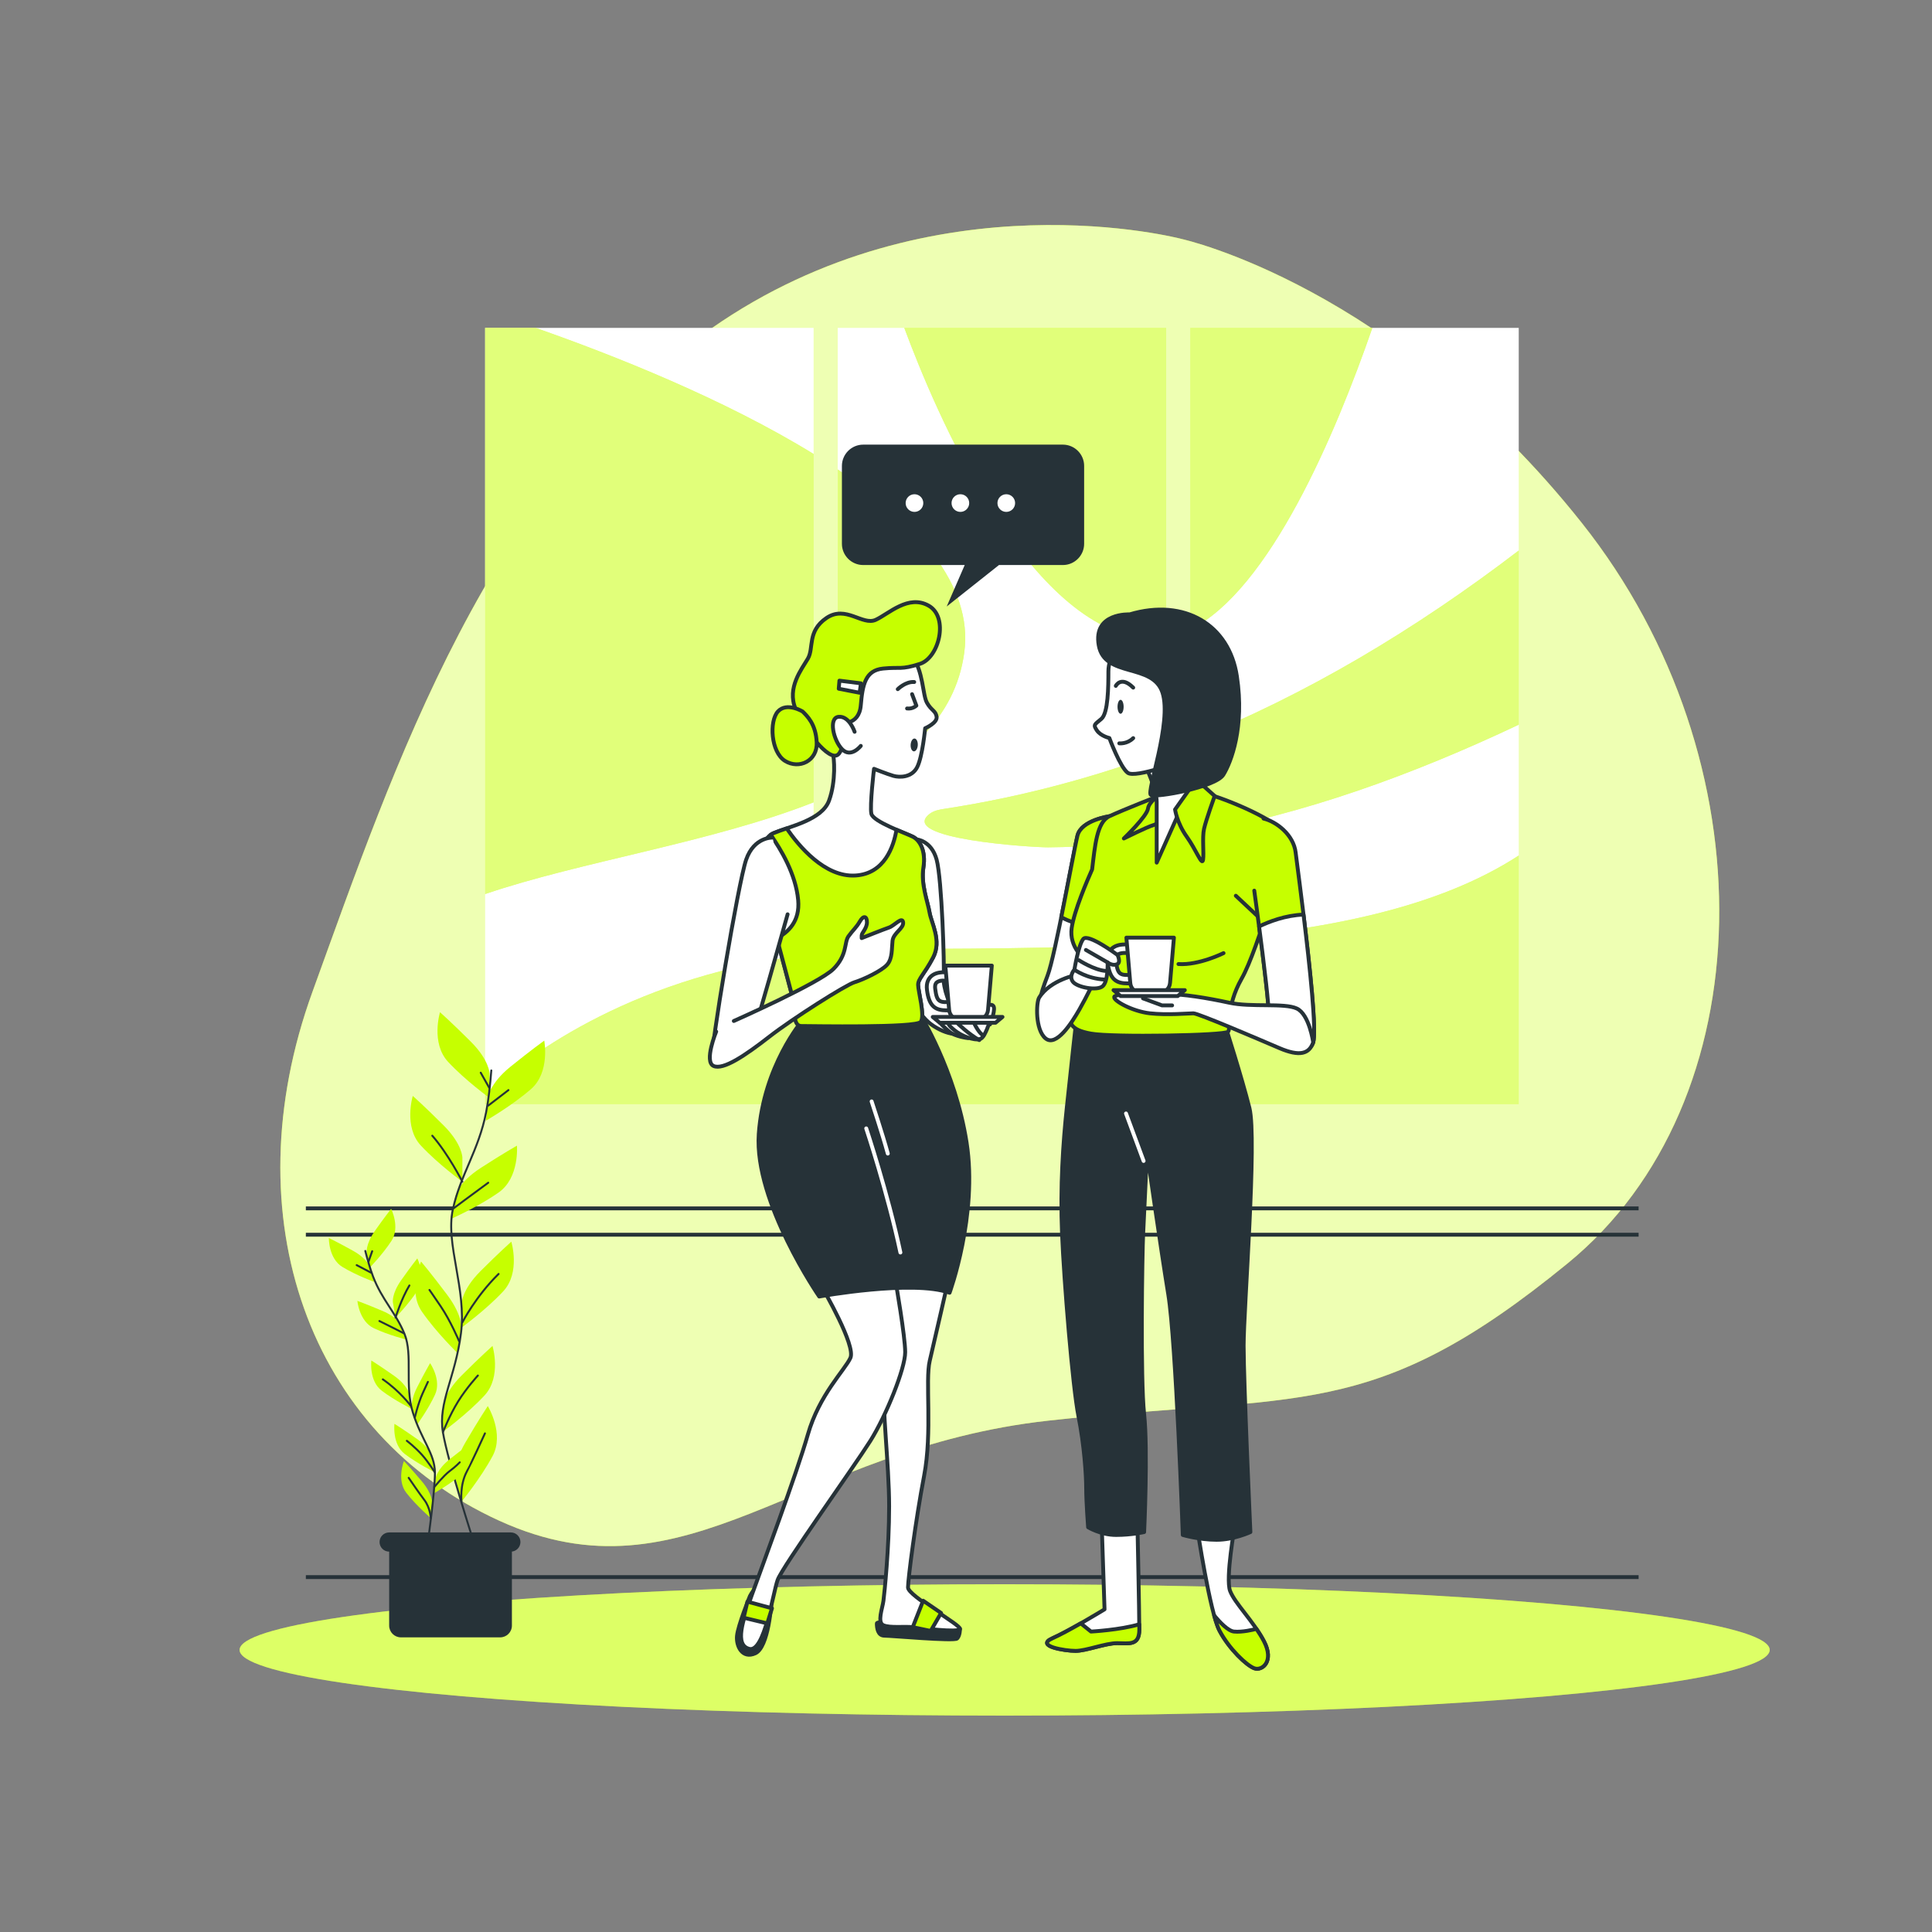 <?xml version="1.0" encoding="utf-8"?>
<!-- Generator: Adobe Illustrator 27.5.0, SVG Export Plug-In . SVG Version: 6.00 Build 0)  -->
<svg version="1.1" xmlns="http://www.w3.org/2000/svg" xmlns:xlink="http://www.w3.org/1999/xlink" x="0px" y="0px"
	 viewBox="0 0 500 500" style="enable-background:new 0 0 500 500;" xml:space="preserve">
<rect x="0" y="0" width="500" height="500" fill="#808080" stroke="none"/>
<g id="Background_Simple">
	<g>
		<path style="fill:#C6FF00;" d="M305.967,61.885c0,0-64.207-17.211-121.922,23.153c-57.715,40.364-81.971,113.171-103.178,171.636
			c-21.207,58.465-0.678,114.523,48.311,136.871s77.08-18.726,142.231-25.896c65.151-7.17,83.592,0.809,134.351-40.739
			c50.76-41.548,52.418-130.089,3.635-191.549C360.612,73.902,305.967,61.885,305.967,61.885z"/>
		<path style="opacity:0.7;fill:#FFFFFF;" d="M305.967,61.885c0,0-64.207-17.211-121.922,23.153
			c-57.715,40.364-81.971,113.171-103.178,171.636c-21.207,58.465-0.678,114.523,48.311,136.871s77.08-18.726,142.231-25.896
			c65.151-7.17,83.592,0.809,134.351-40.739c50.76-41.548,52.418-130.089,3.635-191.549
			C360.612,73.902,305.967,61.885,305.967,61.885z"/>
	</g>
</g>
<g id="Ground">
	<g>
		<ellipse style="fill:#C6FF00;" cx="260" cy="427" rx="198" ry="17"/>
		<ellipse style="opacity:0.4;fill:#FFFFFF;" cx="260" cy="427" rx="198" ry="17"/>
	</g>
</g>
<g id="Picture">
	<g>
		<g>
			<line style="fill:none;stroke:#263238;stroke-miterlimit:10;" x1="79.155" y1="408.152" x2="424.07" y2="408.152"/>
			<line style="fill:none;stroke:#263238;stroke-miterlimit:10;" x1="79.155" y1="319.543" x2="424.07" y2="319.543"/>
			<line style="fill:none;stroke:#263238;stroke-miterlimit:10;" x1="79.155" y1="312.727" x2="424.07" y2="312.727"/>
		</g>
		<g>
			<path style="fill:#FFFFFF;" d="M210.561,285.743h-85.005V84.856h85.005V285.743z M301.805,84.856H216.8v200.887h85.005V84.856z
				 M393.048,84.856h-85.005v200.887h85.005V84.856z"/>
			<path style="fill:#C6FF00;" d="M210.561,285.743h-85.005v-2.66c11.516-10.495,39.256-30.903,85.005-36.213V285.743z
				 M393.048,221.404c-20.635,13.42-49.541,19.463-85.005,22.131v42.209h85.005V221.404z M301.805,243.966
				c-20.847,1.318-43.826,1.6-68.628,1.6c-5.692,0-11.132,0.258-16.377,0.69v39.487h85.005V243.966z M210.561,207.638v-90.145
				c-23.124-14.233-51.7-25.556-71.924-32.637h-13.08v146.522C150.281,222.95,184.332,217.994,210.561,207.638z M301.805,194.249
				c-18.408,6.911-37.488,12.02-57.348,15.067c-1.343,0.206-2.737,0.434-3.879,1.314c-8.419,6.545,26.865,8.691,30.664,8.659
				c10.3-0.085,20.485-0.929,30.563-2.402V194.249z M249.554,168.863c2.358-17.487-12.283-33.63-32.754-47.363v83.502
				C234.312,197.04,247.239,186.033,249.554,168.863z M393.048,142.474c-26.843,20.522-55.029,37.336-85.005,49.352v24.064
				c29.22-5.05,57.525-15.352,85.005-28.341V142.474z M295.566,165.211c2.108,0.302,4.187,0.227,6.239-0.149V84.856h-67.774
				C242.158,106.768,265.158,160.851,295.566,165.211z M355.166,84.856h-47.122v78.081
				C328.632,152.648,345.648,112.317,355.166,84.856z"/>
			<path style="opacity:0.48;fill:#FFFFFF;" d="M210.561,285.743h-85.005v-2.66c11.516-10.495,39.256-30.903,85.005-36.213V285.743z
				 M393.048,221.404c-20.635,13.42-49.541,19.463-85.005,22.131v42.209h85.005V221.404z M301.805,243.966
				c-20.847,1.318-43.826,1.6-68.628,1.6c-5.692,0-11.132,0.258-16.377,0.69v39.487h85.005V243.966z M210.561,207.638v-90.145
				c-23.124-14.233-51.7-25.556-71.924-32.637h-13.08v146.522C150.281,222.95,184.332,217.994,210.561,207.638z M301.805,194.249
				c-18.408,6.911-37.488,12.02-57.348,15.067c-1.343,0.206-2.737,0.434-3.879,1.314c-8.419,6.545,26.865,8.691,30.664,8.659
				c10.3-0.085,20.485-0.929,30.563-2.402V194.249z M249.554,168.863c2.358-17.487-12.283-33.63-32.754-47.363v83.502
				C234.312,197.04,247.239,186.033,249.554,168.863z M393.048,142.474c-26.843,20.522-55.029,37.336-85.005,49.352v24.064
				c29.22-5.05,57.525-15.352,85.005-28.341V142.474z M295.566,165.211c2.108,0.302,4.187,0.227,6.239-0.149V84.856h-67.774
				C242.158,106.768,265.158,160.851,295.566,165.211z M355.166,84.856h-47.122v78.081
				C328.632,152.648,345.648,112.317,355.166,84.856z"/>
		</g>
	</g>
</g>
<g id="Plants">
	<g>
		<g>
			<g>
				<g>
					<path style="fill:#C6FF00;" d="M126.71,277.915c0,0,0-3.469-4.856-8.325c-4.856-4.856-7.978-7.631-7.978-7.631
						s-2.428,7.978,2.081,12.834c4.509,4.856,10.753,9.365,10.753,9.365V277.915z"/>
					<path style="fill:#C6FF00;" d="M119.663,299.577c0,0,0-3.469-4.856-8.325c-4.856-4.856-7.978-7.631-7.978-7.631
						s-2.428,7.978,2.081,12.834c4.509,4.856,10.753,9.365,10.753,9.365V299.577z"/>
					<path style="fill:#C6FF00;" d="M126.405,283.822c0,0,0.367-3.449,5.708-7.765c5.342-4.316,8.739-6.745,8.739-6.745
						s1.571,8.19-3.426,12.542c-4.997,4.352-11.682,8.177-11.682,8.177L126.405,283.822z"/>
					<path style="fill:#C6FF00;" d="M117.891,309.405c0,0,0.727-3.392,6.493-7.122c5.766-3.731,9.399-5.79,9.399-5.79
						s0.703,8.309-4.724,12.113c-5.426,3.803-12.476,6.904-12.476,6.904L117.891,309.405z"/>
					<path style="fill:#C6FF00;" d="M119.492,337.297c0,0,0-3.469,4.856-8.325c4.856-4.856,7.978-7.631,7.978-7.631
						s2.428,7.978-2.081,12.834c-4.509,4.856-10.752,9.365-10.752,9.365V337.297z"/>
					<path style="fill:#C6FF00;" d="M119.411,344.105c0,0,0.493-3.433-3.624-8.93c-4.117-5.497-6.812-8.687-6.812-8.687
						s-3.537,7.552,0.236,12.999c3.773,5.447,9.313,10.798,9.313,10.798L119.411,344.105z"/>
					<path style="fill:#C6FF00;" d="M114.622,364.282c0,0,0-3.469,4.856-8.324c4.856-4.856,7.978-7.631,7.978-7.631
						s2.428,7.978-2.081,12.834c-4.509,4.856-10.753,9.365-10.753,9.365V364.282z"/>
					<path style="fill:#C6FF00;" d="M117.865,382.575c0,0-0.879-3.355,2.589-9.283c3.468-5.928,5.785-9.402,5.785-9.402
						s4.369,7.103,1.237,12.942c-3.132,5.84-8.03,11.783-8.03,11.783L117.865,382.575z"/>
				</g>
				<path style="fill:none;stroke:#263238;stroke-width:0.5;stroke-linecap:round;stroke-linejoin:round;stroke-miterlimit:10;" d="
					M127.15,277.026c-0.284,3.707-0.706,7.543-1.33,10.77c-1.92,9.918-6.718,16.316-8.638,25.274
					c-1.92,8.958,3.591,20.498,2.115,32.004c-1.476,11.506-5.955,17.904-4.675,25.582s7.998,28.473,7.998,28.473"/>
				
					<line style="fill:none;stroke:#263238;stroke-width:0.5;stroke-linecap:round;stroke-linejoin:round;stroke-miterlimit:10;" x1="126.357" y1="286.128" x2="131.59" y2="282.112"/>
				
					<line style="fill:none;stroke:#263238;stroke-width:0.5;stroke-linecap:round;stroke-linejoin:round;stroke-miterlimit:10;" x1="126.601" y1="281.503" x2="124.41" y2="277.609"/>
				<path style="fill:none;stroke:#263238;stroke-width:0.5;stroke-linecap:round;stroke-linejoin:round;stroke-miterlimit:10;" d="
					M117.473,312.658c0,0,4.381-3.286,8.884-6.572"/>
				<path style="fill:none;stroke:#263238;stroke-width:0.5;stroke-linecap:round;stroke-linejoin:round;stroke-miterlimit:10;" d="
					M119.663,305.82c0,0-3.65-7.157-7.788-11.903"/>
				<path style="fill:none;stroke:#263238;stroke-width:0.5;stroke-linecap:round;stroke-linejoin:round;stroke-miterlimit:10;" d="
					M119.664,342.231c0,0,3.408-6.693,9.371-12.535"/>
				<path style="fill:none;stroke:#263238;stroke-width:0.5;stroke-linecap:round;stroke-linejoin:round;stroke-miterlimit:10;" d="
					M118.812,347.099c0,0-2.191-5.233-4.746-9.006c-2.556-3.773-2.921-4.259-2.921-4.259"/>
				<path style="fill:none;stroke:#263238;stroke-width:0.5;stroke-linecap:round;stroke-linejoin:round;stroke-miterlimit:10;" d="
					M114.623,370.656c0,0,1.755-4.45,3.946-7.979c2.19-3.529,5.111-6.694,5.111-6.694"/>
				<path style="fill:none;stroke:#263238;stroke-width:0.5;stroke-linecap:round;stroke-linejoin:round;stroke-miterlimit:10;" d="
					M119.446,388.615c0,0-0.513-4.153,1.313-7.683c1.826-3.529,3.894-8.154,4.746-9.979"/>
			</g>
			<g>
				<g>
					<path style="fill:#C6FF00;" d="M94.912,324.252c0,0-0.376-2.175,2.141-5.747c2.518-3.572,4.174-5.651,4.174-5.651
						s2.389,4.739,0.088,8.274c-2.3,3.535-5.726,7.04-5.726,7.04L94.912,324.252z"/>
					<path style="fill:#C6FF00;" d="M101.683,337.071c0,0-0.376-2.175,2.141-5.747c2.518-3.572,4.174-5.651,4.174-5.651
						s2.389,4.739,0.088,8.274c-2.3,3.535-5.726,7.04-5.726,7.04L101.683,337.071z"/>
					<path style="fill:#C6FF00;" d="M95.744,327.924c0,0-0.604-2.123-4.423-4.25c-3.818-2.126-6.213-3.281-6.213-3.281
						s-0.096,5.306,3.51,7.493c3.606,2.187,8.213,3.859,8.213,3.859L95.744,327.924z"/>
					<path style="fill:#C6FF00;" d="M103.86,343.042c0,0-0.824-2.048-4.844-3.761c-4.021-1.714-6.523-2.61-6.523-2.61
						s0.461,5.287,4.277,7.083c3.816,1.796,8.573,2.975,8.573,2.975L103.86,343.042z"/>
					<path style="fill:#C6FF00;" d="M105.885,360.706c0,0-0.377-2.175-3.949-4.693c-3.572-2.518-5.831-3.919-5.831-3.919
						s-0.657,5.266,2.698,7.822c3.355,2.556,7.759,4.705,7.759,4.705L105.885,360.706z"/>
					<path style="fill:#C6FF00;" d="M106.675,364.967c0,0-0.682-2.1,1.303-5.993c1.985-3.894,3.329-6.187,3.329-6.187
						s3.038,4.351,1.263,8.177c-1.775,3.826-4.668,7.782-4.668,7.782L106.675,364.967z"/>
					<path style="fill:#C6FF00;" d="M112.77,382.511c0,0,0.252-2.193,3.674-4.911c3.423-2.718,5.598-4.245,5.598-4.245
						s0.956,5.22-2.247,7.963c-3.203,2.743-7.478,5.141-7.478,5.141L112.77,382.511z"/>
					<path style="fill:#C6FF00;" d="M111.868,377.099c0,0-0.377-2.175-3.949-4.693c-3.572-2.518-5.831-3.919-5.831-3.919
						s-0.657,5.266,2.698,7.822c3.355,2.556,7.759,4.705,7.759,4.705L111.868,377.099z"/>
					<path style="fill:#C6FF00;" d="M111.82,388.922c0,0,0.187-2.2-2.632-5.54c-2.818-3.341-4.648-5.268-4.648-5.268
						s-1.969,4.928,0.629,8.25c2.598,3.322,6.315,6.517,6.315,6.517L111.82,388.922z"/>
				</g>
				<path style="fill:none;stroke:#263238;stroke-width:0.5;stroke-linecap:round;stroke-linejoin:round;stroke-miterlimit:10;" d="
					M94.539,323.743c0.581,2.294,1.261,4.654,2.003,6.609c2.28,6.011,5.984,9.502,8.16,14.911
					c2.176,5.409-0.027,13.244,2.148,20.299c2.174,7.055,5.678,10.581,5.709,15.535c0.031,4.954-1.924,18.723-1.924,18.723"/>
				
					<line style="fill:none;stroke:#263238;stroke-width:0.5;stroke-linecap:round;stroke-linejoin:round;stroke-miterlimit:10;" x1="96.025" y1="329.364" x2="92.307" y2="327.414"/>
				
					<line style="fill:none;stroke:#263238;stroke-width:0.5;stroke-linecap:round;stroke-linejoin:round;stroke-miterlimit:10;" x1="95.37" y1="326.491" x2="96.321" y2="323.811"/>
				<path style="fill:none;stroke:#263238;stroke-width:0.5;stroke-linecap:round;stroke-linejoin:round;stroke-miterlimit:10;" d="
					M104.476,345.037c0,0-3.104-1.585-6.285-3.157"/>
				<path style="fill:none;stroke:#263238;stroke-width:0.5;stroke-linecap:round;stroke-linejoin:round;stroke-miterlimit:10;" d="
					M102.36,340.986c0,0,1.512-4.884,3.591-8.31"/>
				<path style="fill:none;stroke:#263238;stroke-width:0.5;stroke-linecap:round;stroke-linejoin:round;stroke-miterlimit:10;" d="
					M106.313,363.819c0,0-2.864-3.827-7.237-6.843"/>
				<path style="fill:none;stroke:#263238;stroke-width:0.5;stroke-linecap:round;stroke-linejoin:round;stroke-miterlimit:10;" d="
					M107.375,366.779c0,0,0.806-3.519,1.998-6.163c1.193-2.643,1.369-2.988,1.369-2.988"/>
				<path style="fill:none;stroke:#263238;stroke-width:0.5;stroke-linecap:round;stroke-linejoin:round;stroke-miterlimit:10;" d="
					M112.391,384.854c0,0,2.464-3.02,3.998-4.15c1.534-1.13,2.596-2.257,2.596-2.257"/>
				<path style="fill:none;stroke:#263238;stroke-width:0.5;stroke-linecap:round;stroke-linejoin:round;stroke-miterlimit:10;" d="
					M112.559,381.096c0,0-1.584-2.6-3.34-4.575c-1.757-1.975-3.932-3.643-3.932-3.643"/>
				<path style="fill:none;stroke:#263238;stroke-width:0.5;stroke-linecap:round;stroke-linejoin:round;stroke-miterlimit:10;" d="
					M111.484,392.882c0,0-0.129-2.66-1.657-4.675c-1.528-2.015-3.327-4.69-4.06-5.743"/>
			</g>
		</g>
		<g>
			<path style="fill:#263238;" d="M129.439,423.746h-25.683c-1.68,0-3.041-1.362-3.041-3.041v-23.287h31.765v23.287
				C132.48,422.385,131.118,423.746,129.439,423.746z"/>
			<path style="fill:#263238;" d="M132.203,401.562h-31.489c-1.373,0-2.486-1.113-2.486-2.486l0,0c0-1.373,1.113-2.486,2.486-2.486
				h31.489c1.373,0,2.486,1.113,2.486,2.486l0,0C134.689,400.449,133.576,401.562,132.203,401.562z"/>
		</g>
	</g>
</g>
<g id="Character_2">
	<g>
		<path style="fill:#FFFFFF;stroke:#263238;stroke-linecap:round;stroke-linejoin:round;stroke-miterlimit:10;" d="M287.102,211.248
			c0,0-7.25,1-8.25,5s-5.75,31-7.75,36.25s-3,8.75-1.25,11.5s6,0,8.5-5.25s5-34.75,6.75-38.75S287.102,211.248,287.102,211.248z"/>
		<path style="fill:#C6FF00;stroke:#263238;stroke-linecap:round;stroke-linejoin:round;stroke-miterlimit:10;" d="M281.935,239.441
			c1.185-8.714,2.274-17.402,3.167-19.444c1.75-4,2-8.75,2-8.75s-7.25,1-8.25,5c-0.573,2.293-2.379,12.145-4.193,21.125
			C276.651,238.446,279.111,239.324,281.935,239.441z"/>
		<g>
			<path style="fill:#FFFFFF;stroke:#263238;stroke-linecap:round;stroke-linejoin:round;stroke-miterlimit:10;" d="
				M285.102,393.998l0.75,22.5c0,0-9,5.5-13.5,7.5s3.25,3.25,6,3.25s7.75-2,10.75-2s5.75,0.75,5.75-3.5s-0.5-28-0.5-28
				L285.102,393.998z"/>
			<path style="fill:#C6FF00;stroke:#263238;stroke-linecap:round;stroke-linejoin:round;stroke-miterlimit:10;" d="
				M294.852,421.748c0-0.34-0.003-0.818-0.009-1.386c-5.004,1.489-12.491,1.886-12.491,1.886l-2.654-2.123
				c-2.557,1.459-5.381,3-7.346,3.873c-4.5,2,3.25,3.25,6,3.25s7.75-2,10.75-2S294.852,425.998,294.852,421.748z"/>
		</g>
		<g>
			<path style="fill:#FFFFFF;stroke:#263238;stroke-linecap:round;stroke-linejoin:round;stroke-miterlimit:10;" d="
				M309.852,395.498c0,0,3.25,21.75,5.75,26.5s7,9,9,9.75s5.25-1.75,2.5-7s-7.5-9.75-8.75-13s1.25-17,1.25-17L309.852,395.498z"/>
			<path style="fill:#C6FF00;stroke:#263238;stroke-linecap:round;stroke-linejoin:round;stroke-miterlimit:10;" d="
				M324.602,431.748c2,0.75,5.25-1.75,2.5-7c-0.577-1.101-1.243-2.167-1.945-3.197c-0.761,0.202-3.651,0.912-5.805,0.697
				c-1.513-0.151-3.661-2.404-5.126-4.163c0.467,1.691,0.934,3.072,1.376,3.913C318.102,426.748,322.602,430.998,324.602,431.748z"
				/>
		</g>
		<g>
			<path style="fill:#263238;stroke:#263238;stroke-linecap:round;stroke-linejoin:round;stroke-miterlimit:10;" d="
				M278.602,263.498c0,0-1.5,13.5-2.5,23s-1.75,20.5-1.25,32.75s2.75,39.75,4.25,47.25s2,15.25,2,18.75s0.5,10,0.5,10s3.25,2,7.25,2
				s7.25-0.75,7.25-0.75s1-21.25,0-30.5s-0.5-41.75-0.25-46.75s1-21,1-21s3.5,24.5,5.5,36.75s3.75,62.25,3.75,62.25
				s4.25,1.25,8.75,1.25s8.75-2,8.75-2s-1.75-38.75-1.75-48.25s3.5-53.5,1.5-61.5s-6.25-21.25-6.25-21.25L278.602,263.498z"/>
			
				<line style="fill:none;stroke:#FFFFFF;stroke-linecap:round;stroke-linejoin:round;stroke-miterlimit:10;" x1="291.409" y1="288.162" x2="295.961" y2="300.453"/>
		</g>
		<g>
			<path style="fill:#C6FF00;stroke:#263238;stroke-linecap:round;stroke-linejoin:round;stroke-miterlimit:10;" d="
				M312.602,205.498c-7.5-2.25-12.75,0.5-12.75,0.5s-9,3.5-12.75,5.25c-3.258,1.521-3.736,7.726-4.461,13.755
				c-1.212,2.716-4.654,10.698-5.295,15.18c-0.34,2.379,0.407,4.56,1.68,6.264c-0.971,5.43-1.849,10.415-2.175,12.802
				c-0.75,5.5,0,7.25,5.5,8.25s34.75,0.5,35.5-0.5s-0.75-6.25,3.5-13.75s11.5-33.25,11.5-36.5S320.102,207.748,312.602,205.498z"/>
			
				<line style="fill:none;stroke:#263238;stroke-linecap:round;stroke-linejoin:round;stroke-miterlimit:10;" x1="325.488" y1="237.122" x2="319.831" y2="231.819"/>
			<path style="fill:none;stroke:#263238;stroke-linecap:round;stroke-linejoin:round;stroke-miterlimit:10;" d="M316.649,246.668
				c0,0-6.364,3.182-11.667,2.829"/>
		</g>
		<path style="fill:#C6FF00;stroke:#263238;stroke-linecap:round;stroke-linejoin:round;stroke-miterlimit:10;" d="M301.102,204.998
			c0,0-3.75,2.25-4,4.25s-6.25,7.75-6.25,7.75s6-3,7.75-3.5s7.5-5.5,5.75-8.25S301.102,204.998,301.102,204.998z"/>
		<path style="fill:#FFFFFF;stroke:#263238;stroke-linecap:round;stroke-linejoin:round;stroke-miterlimit:10;" d="M296.352,197.998
			c0,0,3,6.25,3,9.5s0,15.75,0,15.75s7.25-16.25,8.25-18.5s1-12.5,1-12.5S299.602,198.498,296.352,197.998z"/>
		<g>
			<path style="fill:#FFFFFF;stroke:#263238;stroke-linecap:round;stroke-linejoin:round;stroke-miterlimit:10;" d="
				M289.852,166.248c0,0-3,3.5-3,7.5s-0.059,10.789-1.809,12.289s-2.191,1.461-1.191,2.961s3.25,2,3.25,2s2.75,7.5,4.75,9
				s14.5-3.25,14.5-3.25s8.75-9.5,6.75-18.5S299.852,156.248,289.852,166.248z"/>
			<path style="fill:#263238;" d="M290.795,182.916c0,0.995-0.353,1.802-0.789,1.802s-0.789-0.807-0.789-1.802
				c0-0.995,0.353-1.802,0.789-1.802S290.795,181.92,290.795,182.916z"/>
			<path style="fill:none;stroke:#263238;stroke-linecap:round;stroke-linejoin:round;stroke-miterlimit:10;" d="M288.767,177.508
				c0,0,1.352-2.704,4.506,0.451"/>
			<path style="fill:none;stroke:#263238;stroke-linecap:round;stroke-linejoin:round;stroke-miterlimit:10;" d="M289.669,192.378
				c0,0,2.028,0.225,3.605-1.352"/>
		</g>
		<path style="fill:#C6FF00;stroke:#263238;stroke-linecap:round;stroke-linejoin:round;stroke-miterlimit:10;" d="M309.602,201.748
			l-5.5,7.75c0,0,0.5,3.5,3,7s4,7.75,4.25,6s-0.25-5.75,0.25-8s2.75-8.5,2.75-8.5L309.602,201.748z"/>
		<path style="fill:#C6FF00;stroke:#263238;stroke-linecap:round;stroke-linejoin:round;stroke-miterlimit:10;" d="M324.602,230.498
			c0,0,4.132,29.621,3.75,33c-0.832,7.36,10,11,11.5,6.25s-4.257-46.578-4.533-49.063c-0.52-4.679-5.069-8.089-8.319-8.839"/>
		<path style="fill:#FFFFFF;stroke:#263238;stroke-linecap:round;stroke-linejoin:round;stroke-miterlimit:10;" d="M339.852,269.748
			c0.922-2.92-0.899-19.855-2.503-33.046c-4.716,0.165-9.011,1.858-11.498,3.061c1.182,8.997,2.742,21.601,2.5,23.735
			C327.519,270.858,338.352,274.498,339.852,269.748z"/>
		<g>
			<path style="fill:#FFFFFF;stroke:#263238;stroke-linecap:round;stroke-linejoin:round;stroke-miterlimit:10;" d="
				M339.852,269.748c0,0-1-7.25-4.25-8.75s-11.75-0.25-17.5-1.5s-12-2.25-16.25-2.25s-13.25-0.25-13.5,0.75s4.75,3.75,9.25,4.25
				s10,0,11.25,0s17,6.75,22.25,9S338.852,272.748,339.852,269.748z"/>
			<polyline style="fill:none;stroke:#263238;stroke-linecap:round;stroke-linejoin:round;stroke-miterlimit:10;" points="
				295.804,258.38 300.743,260.199 303.343,260.199 			"/>
		</g>
		<g>
			<g>
				<path style="fill:#FFFFFF;stroke:#263238;stroke-linecap:round;stroke-linejoin:round;stroke-miterlimit:10;" d="
					M291.852,254.505c-2.854,0-4.64-0.879-5.209-5.429c-0.238-1.907,0.453-2.989,1.074-3.561c1.703-1.566,4.587-1.014,4.911-0.946
					c0.594,0.125,0.974,0.708,0.849,1.301c-0.125,0.593-0.71,0.97-1.3,0.849c-0.537-0.109-2.235-0.269-2.975,0.415
					c-0.13,0.121-0.527,0.488-0.38,1.669c0.452,3.616,1.119,3.685,4.599,3.435c0.616-0.026,1.131,0.413,1.174,1.018
					c0.043,0.605-0.413,1.131-1.018,1.174C292.966,254.474,292.39,254.505,291.852,254.505z"/>
			</g>
			<path style="fill:#FFFFFF;stroke:#263238;stroke-linecap:round;stroke-linejoin:round;stroke-miterlimit:10;" d="
				M299.949,257.016h-4.58c-1.489,0-2.729-1.139-2.857-2.622l-1.006-11.733h12.305l-1.006,11.733
				C302.678,255.876,301.437,257.016,299.949,257.016z"/>
			<polygon style="fill:#FFFFFF;stroke:#263238;stroke-linecap:round;stroke-linejoin:round;stroke-miterlimit:10;" points="
				304.785,257.785 290.019,257.785 288.174,256.247 306.631,256.247 			"/>
		</g>
		<path style="fill:#FFFFFF;stroke:#263238;stroke-linecap:round;stroke-linejoin:round;stroke-miterlimit:10;" d="M278.852,252.248
			c0,0-7,1.25-9.932,5.952c-0.748,1.2-1.068,8.298,1.682,10.548s6.75-4,8.75-7.5s4-7.75,4-7.75L278.852,252.248z"/>
		<path style="fill:#263238;stroke:#263238;stroke-linecap:round;stroke-linejoin:round;stroke-miterlimit:10;" d="M292.352,158.998
			c0,0-9.5-0.5-8,8s14,4.5,16.5,12.25s-4.25,25.75-3,26.5s16.75-2,18.75-5.25s5.5-12.25,3.5-25.5S306.602,154.748,292.352,158.998z"
			/>
		<g>
			<path style="fill:#FFFFFF;stroke:#263238;stroke-linecap:round;stroke-linejoin:round;stroke-miterlimit:10;" d="
				M278.052,250.956c0,0,1.049-6.458,2.299-7.958s8.851,4.137,8.851,4.137s1.036,1.993-0.185,2.437s-2.374-0.496-2.374-0.496
				s0.209,4.922-1.291,6.172s-6.75,0.25-7.75-1.25S278.052,250.956,278.052,250.956z"/>
			
				<line style="fill:none;stroke:#263238;stroke-linecap:round;stroke-linejoin:round;stroke-miterlimit:10;" x1="281.033" y1="245.846" x2="286.643" y2="249.076"/>
			<path style="fill:none;stroke:#263238;stroke-linecap:round;stroke-linejoin:round;stroke-miterlimit:10;" d="M279.223,248.507
				c0,0,3.939,2.555,6.92,2.768"/>
			<path style="fill:none;stroke:#263238;stroke-linecap:round;stroke-linejoin:round;stroke-miterlimit:10;" d="M278.052,250.956
				c0,0,3.194,2.342,7.878,2.555"/>
		</g>
	</g>
</g>
<g id="Character_1">
	<g>
		<path style="fill:#FFFFFF;stroke:#263238;stroke-linecap:round;stroke-linejoin:round;stroke-miterlimit:10;" d="M237.148,217.223
			c0,0,3.879,0.228,5.249,5.248c1.369,5.02,2.054,27.611,1.826,30.35c-0.228,2.738,1.597,7.987,3.423,9.584
			c1.826,1.597,5.248,3.195,3.423,4.336c-1.826,1.141-5.02,1.597-9.356-1.141c-4.336-2.738-6.389-8.215-7.302-13.691
			c-0.913-5.477,0.913-16.886-1.141-23.96C231.215,220.874,234.181,217.223,237.148,217.223z"/>
		<g>
			<path style="fill:#263238;stroke:#263238;stroke-linecap:round;stroke-linejoin:round;stroke-miterlimit:10;" d="
				M248.442,421.597c0,0,0,1.711-0.734,2.445c-0.733,0.734-17.114-0.733-18.825-0.733c-1.711,0-1.956-1.956-1.956-3.178
				C226.927,418.908,248.442,421.597,248.442,421.597z"/>
			<path style="fill:#FFFFFF;stroke:#263238;stroke-linecap:round;stroke-linejoin:round;stroke-miterlimit:10;" d="
				M245.508,330.893c0,0-3.667,16.136-4.89,21.27c-1.223,5.134,0.733,18.336-1.467,29.827c-2.2,11.491-4.156,26.649-4.156,28.849
				c0,2.2,13.936,9.779,13.447,10.757c-0.489,0.978-10.024-0.245-12.224-0.489c-2.2-0.244-5.868,0.245-7.579-0.489
				c-1.711-0.733-0.245-4.401,0-6.357c0.244-1.956,1.467-13.447,1.467-24.449c0-11.002-1.956-26.404-1.222-31.783
				c0.733-5.379,0.733-13.202,0.733-13.936c0-0.734-1.956-13.202-1.956-13.202S238.418,329.915,245.508,330.893z"/>
			<polygon style="fill:#C6FF00;stroke:#263238;stroke-linecap:round;stroke-linejoin:round;stroke-miterlimit:10;" points="
				238.907,414.263 236.218,421.108 240.863,422.086 243.552,417.441 			"/>
		</g>
		<g>
			<path style="fill:#263238;stroke:#263238;stroke-linecap:round;stroke-linejoin:round;stroke-miterlimit:10;" d="
				M194.078,413.074c0,0-3.086,7.586-3.343,10.286c-0.257,2.7,1.414,6.043,4.757,4.5c3.343-1.543,4.243-12.472,4.243-15.044
				S196.393,408.574,194.078,413.074z"/>
			<path style="fill:#FFFFFF;stroke:#263238;stroke-linecap:round;stroke-linejoin:round;stroke-miterlimit:10;" d="
				M212.992,333.582c0,0,8.557,14.669,7.09,17.848c-1.467,3.178-8.068,9.535-11.002,19.803
				c-2.934,10.268-11.98,34.472-14.425,41.318c-2.445,6.846-4.645,13.202-0.734,14.18c3.912,0.978,6.112-14.425,7.335-17.848
				c1.222-3.423,19.803-29.338,23.96-35.939c4.156-6.601,9.046-18.825,9.046-22.982c0-4.156-2.445-18.092-2.445-18.092
				S221.304,329.426,212.992,333.582z"/>
			<polygon style="fill:#C6FF00;stroke:#263238;stroke-linecap:round;stroke-linejoin:round;stroke-miterlimit:10;" points="
				192.455,418.663 198.567,420.13 199.79,416.219 193.433,414.507 			"/>
		</g>
		<g>
			<path style="fill:#263238;stroke:#263238;stroke-linecap:round;stroke-linejoin:round;stroke-miterlimit:10;" d="
				M207.613,264.149c0,0-10.024,11.735-11.246,29.338c-1.222,17.603,15.647,42.052,15.647,42.052s24.204-4.401,33.739-0.978
				c0,0,7.335-20.048,4.401-38.873c-2.934-18.825-12.224-33.495-12.224-33.495L207.613,264.149z"/>
			<path style="fill:none;stroke:#FFFFFF;stroke-linecap:round;stroke-linejoin:round;stroke-miterlimit:10;" d="M224.178,292.027
				c0,0,5.586,16.759,8.845,32.122"/>
			<path style="fill:none;stroke:#FFFFFF;stroke-linecap:round;stroke-linejoin:round;stroke-miterlimit:10;" d="M225.574,285.044
				c0,0,2.793,8.38,4.19,13.5"/>
		</g>
		<g>
			<path style="fill:#FFFFFF;stroke:#263238;stroke-linecap:round;stroke-linejoin:round;stroke-miterlimit:10;" d="
				M230.074,166.337c0,0,2.966-0.456,5.933,3.423c2.966,3.879,2.738,10.04,3.879,12.094c1.141,2.054,2.282,2.054,2.51,3.651
				c0.228,1.597-2.966,2.967-2.966,2.967s-0.685,7.302-2.054,10.04c-1.369,2.738-4.564,2.738-6.161,2.282
				c-1.597-0.456-5.02-1.826-5.02-1.826s-1.141,9.584-0.685,11.638c0.456,2.054,8.899,5.02,10.725,5.933
				c1.826,0.913,3.423,3.651,2.738,7.987c-0.685,4.336,1.141,8.899,1.597,11.638c0.456,2.738,3.195,7.302,0.913,11.638
				c-2.282,4.336-3.879,5.477-3.879,7.074c0,1.597,1.826,7.987,0.685,9.584c-1.141,1.597-26.014,2.054-28.524,2.054
				c-2.51,0-3.879-5.933-4.336-7.302c-0.456-1.369-5.705-22.135-7.53-27.155c-1.826-5.02-2.054-14.604,2.282-16.43
				c4.336-1.826,12.551-3.423,14.376-8.443c1.826-5.02,1.369-11.181,0.913-12.551c-0.456-1.369-5.477-3.195-6.846-16.658
				C207.255,164.511,222.315,159.034,230.074,166.337z"/>
			<path style="fill:#263238;" d="M237.523,192.839c-0.049,0.919-0.503,1.641-1.013,1.614c-0.51-0.027-0.884-0.794-0.835-1.712
				s0.503-1.641,1.013-1.614C237.199,191.154,237.573,191.921,237.523,192.839z"/>
			<path style="fill:none;stroke:#263238;stroke-linecap:round;stroke-linejoin:round;stroke-miterlimit:10;" d="M236.044,179.651
				l1.11,2.961c0,0-0.925,0.925-2.406,0.74"/>
			<path style="fill:none;stroke:#263238;stroke-linecap:round;stroke-linejoin:round;stroke-miterlimit:10;" d="M232.343,178.356
				c0,0,2.036-2.036,4.256-1.85"/>
		</g>
		<g>
			<path style="fill:#C6FF00;stroke:#263238;stroke-linecap:round;stroke-linejoin:round;stroke-miterlimit:10;" d="
				M217.295,187.102c0,0,5.02,0.913,5.477-4.564c0.456-5.477,1.228-9.066,5.792-9.522c4.564-0.456,4.477,0.394,9.497-1.203
				c5.02-1.597,7.53-12.094,2.282-15.061c-5.248-2.966-10.269,2.054-13.691,3.651c-3.423,1.597-7.759-3.879-12.779-0.456
				s-3.195,7.758-4.792,10.497c-1.597,2.738-5.477,7.53-3.195,13.007c2.282,5.477,8.671,13.692,10.953,11.866
				C219.121,193.491,217.295,187.102,217.295,187.102z"/>
			<polygon style="fill:#FFFFFF;stroke:#263238;stroke-linecap:round;stroke-linejoin:round;stroke-miterlimit:10;" points="
				222.816,176.848 217.242,176.151 217.068,178.241 222.467,179.286 			"/>
		</g>
		<path style="fill:#FFFFFF;stroke:#263238;stroke-linecap:round;stroke-linejoin:round;stroke-miterlimit:10;" d="M221.174,189.384
			c0,0-1.369-4.107-4.107-3.879c-2.738,0.228-1.369,6.161,0.913,8.443c2.282,2.282,4.792-0.913,4.792-0.913"/>
		<path style="fill:#C6FF00;stroke:#263238;stroke-linecap:round;stroke-linejoin:round;stroke-miterlimit:10;" d="M207.711,184.135
			c0,0-4.107-2.51-6.389,0c-2.282,2.51-1.826,10.497,1.826,12.779c3.651,2.282,8.443,0,8.215-4.792
			C211.134,187.33,208.852,185.277,207.711,184.135z"/>
		<path style="fill:#C6FF00;stroke:#263238;stroke-linecap:round;stroke-linejoin:round;stroke-miterlimit:10;" d="M238.973,224.526
			c0.685-4.336-0.913-7.074-2.738-7.987c-0.703-0.352-2.389-1.009-4.221-1.8c-0.743,4.363-3.104,11.372-10.612,11.841
			c-7.966,0.498-14.721-7.69-17.815-12.195c-1.253,0.43-2.431,0.831-3.407,1.242c-0.266,0.112-0.513,0.254-0.745,0.422
			c2.638,3.712,6.538,10.218,7.134,16.921c0.484,5.443-2.559,8.321-5.525,9.824c2,7.355,4.103,15.574,4.384,16.418
			c0.456,1.369-0.533,6.321,1.977,6.321s29.742,0.525,30.883-1.072c1.141-1.597-0.685-7.987-0.685-9.584
			c0-1.597,1.597-2.738,3.879-7.074c2.282-4.336-0.456-8.899-0.913-11.638C240.114,233.425,238.289,228.861,238.973,224.526z"/>
		<path style="fill:#FFFFFF;stroke:#263238;stroke-linecap:round;stroke-linejoin:round;stroke-miterlimit:10;" d="M199.953,216.767
			c0,0-4.792-0.228-6.846,5.705c-2.054,5.933-9.356,49.746-8.9,52.256c0.456,2.51,8.671-1.369,9.584-3.423
			c0.913-2.054,10.04-34.685,10.04-34.685"/>
		<path style="fill:#FFFFFF;stroke:#263238;stroke-linecap:round;stroke-linejoin:round;stroke-miterlimit:10;" d="M189.912,264.231
			c0,0,22.135-9.812,25.786-13.463c3.651-3.651,2.738-6.846,3.879-8.443c1.141-1.597,2.054-2.282,2.967-3.879
			c0.913-1.597,1.826-1.369,1.826,0.228c0,1.597-1.369,2.738-1.369,3.423s0,0.685,0,0.685s5.705-2.282,7.074-2.738
			c1.369-0.456,3.423-2.966,3.651-1.369c0.228,1.597-2.51,2.738-2.738,4.792c-0.228,2.054,0,4.564-1.369,6.161
			c-1.369,1.597-6.161,3.879-8.443,4.564c-2.282,0.685-15.973,9.356-22.135,14.148c-6.161,4.792-11.866,8.671-14.376,7.53
			c-2.51-1.141,0.684-8.9,0.684-8.9"/>
		<path style="fill:#FFFFFF;stroke:#263238;stroke-linecap:round;stroke-linejoin:round;stroke-miterlimit:10;" d="M256.215,265.122
			c0,0,1.266-3.164,1.012-4.429c-0.253-1.266-2.477-0.579-2.947,0.976c-0.47,1.555-0.343,2.188,0.163,2.188
			C254.949,263.856,256.215,265.122,256.215,265.122z"/>
		<g>
			<path style="fill:#FFFFFF;stroke:#263238;stroke-linecap:round;stroke-linejoin:round;stroke-miterlimit:10;" d="
				M243.306,264.742c0,0,0.886,1.012,2.404,2.278c1.519,1.266,4.809,1.645,4.809,1.645s-3.417-3.037-4.05-3.67
				C245.837,264.362,243.306,264.742,243.306,264.742z"/>
			<path style="fill:#FFFFFF;stroke:#263238;stroke-linecap:round;stroke-linejoin:round;stroke-miterlimit:10;" d="
				M256.042,264.688c0,0-0.967,3.092-1.979,3.978c-1.012,0.886-4.303-0.126-6.328-1.519c-2.025-1.392-3.037-2.784-1.898-2.784
				C246.976,264.362,256.042,264.688,256.042,264.688z"/>
			<path style="fill:none;stroke:#263238;stroke-linecap:round;stroke-linejoin:round;stroke-miterlimit:10;" d="M247.862,264.869
				c0,0,2.658,2.658,5.568,4.303"/>
			<path style="fill:none;stroke:#263238;stroke-linecap:round;stroke-linejoin:round;stroke-miterlimit:10;" d="M251.737,264.003
				c0,0,1.314,3.27,2.832,4.03"/>
		</g>
		<g>
			<g>
				<path style="fill:#FFFFFF;stroke:#263238;stroke-linecap:round;stroke-linejoin:round;stroke-miterlimit:10;" d="
					M244.991,261.48c-2.791,0-4.538-0.86-5.094-5.309c-0.233-1.864,0.443-2.923,1.051-3.482c1.666-1.531,4.486-0.992,4.803-0.925
					c0.581,0.122,0.952,0.692,0.83,1.273c-0.122,0.58-0.694,0.949-1.271,0.831c-0.525-0.107-2.185-0.263-2.909,0.406
					c-0.127,0.118-0.516,0.477-0.371,1.632c0.442,3.536,1.094,3.604,4.498,3.359c0.603-0.025,1.106,0.403,1.148,0.995
					c0.042,0.592-0.403,1.106-0.995,1.148C246.08,261.449,245.517,261.48,244.991,261.48z"/>
			</g>
			<path style="fill:#FFFFFF;stroke:#263238;stroke-linecap:round;stroke-linejoin:round;stroke-miterlimit:10;" d="
				M252.909,263.935h-4.479c-1.456,0-2.669-1.114-2.794-2.564l-0.984-11.475h12.033l-0.984,11.475
				C255.578,262.821,254.365,263.935,252.909,263.935z"/>
			<polygon style="fill:#FFFFFF;stroke:#263238;stroke-linecap:round;stroke-linejoin:round;stroke-miterlimit:10;" points="
				257.639,264.688 243.199,264.688 241.394,263.183 259.444,263.183 			"/>
		</g>
	</g>
</g>
<g id="Text_Balloon">
	<g>
		<path style="fill:#263238;stroke:#263238;stroke-miterlimit:10;" d="M275.075,115.571h-51.689c-2.75,0-5,2.25-5,5v20.159
			c0,2.75,2.25,5,5,5h27.046l-4.172,9.596l12.099-9.596h16.715c2.75,0,5-2.25,5-5v-20.159
			C280.075,117.821,277.825,115.571,275.075,115.571z"/>
		<g>
			<path style="fill:#FFFFFF;" d="M238.949,130.194c0,1.262-1.023,2.285-2.285,2.285c-1.262,0-2.285-1.023-2.285-2.285
				c0-1.262,1.023-2.285,2.285-2.285C237.926,127.909,238.949,128.932,238.949,130.194z"/>
			<path style="fill:#FFFFFF;" d="M250.83,130.194c0,1.262-1.023,2.285-2.285,2.285c-1.262,0-2.285-1.023-2.285-2.285
				c0-1.262,1.023-2.285,2.285-2.285C249.807,127.909,250.83,128.932,250.83,130.194z"/>
			<path style="fill:#FFFFFF;" d="M262.71,130.194c0,1.262-1.023,2.285-2.285,2.285s-2.285-1.023-2.285-2.285
				c0-1.262,1.023-2.285,2.285-2.285S262.71,128.932,262.71,130.194z"/>
		</g>
	</g>
</g>
</svg>
